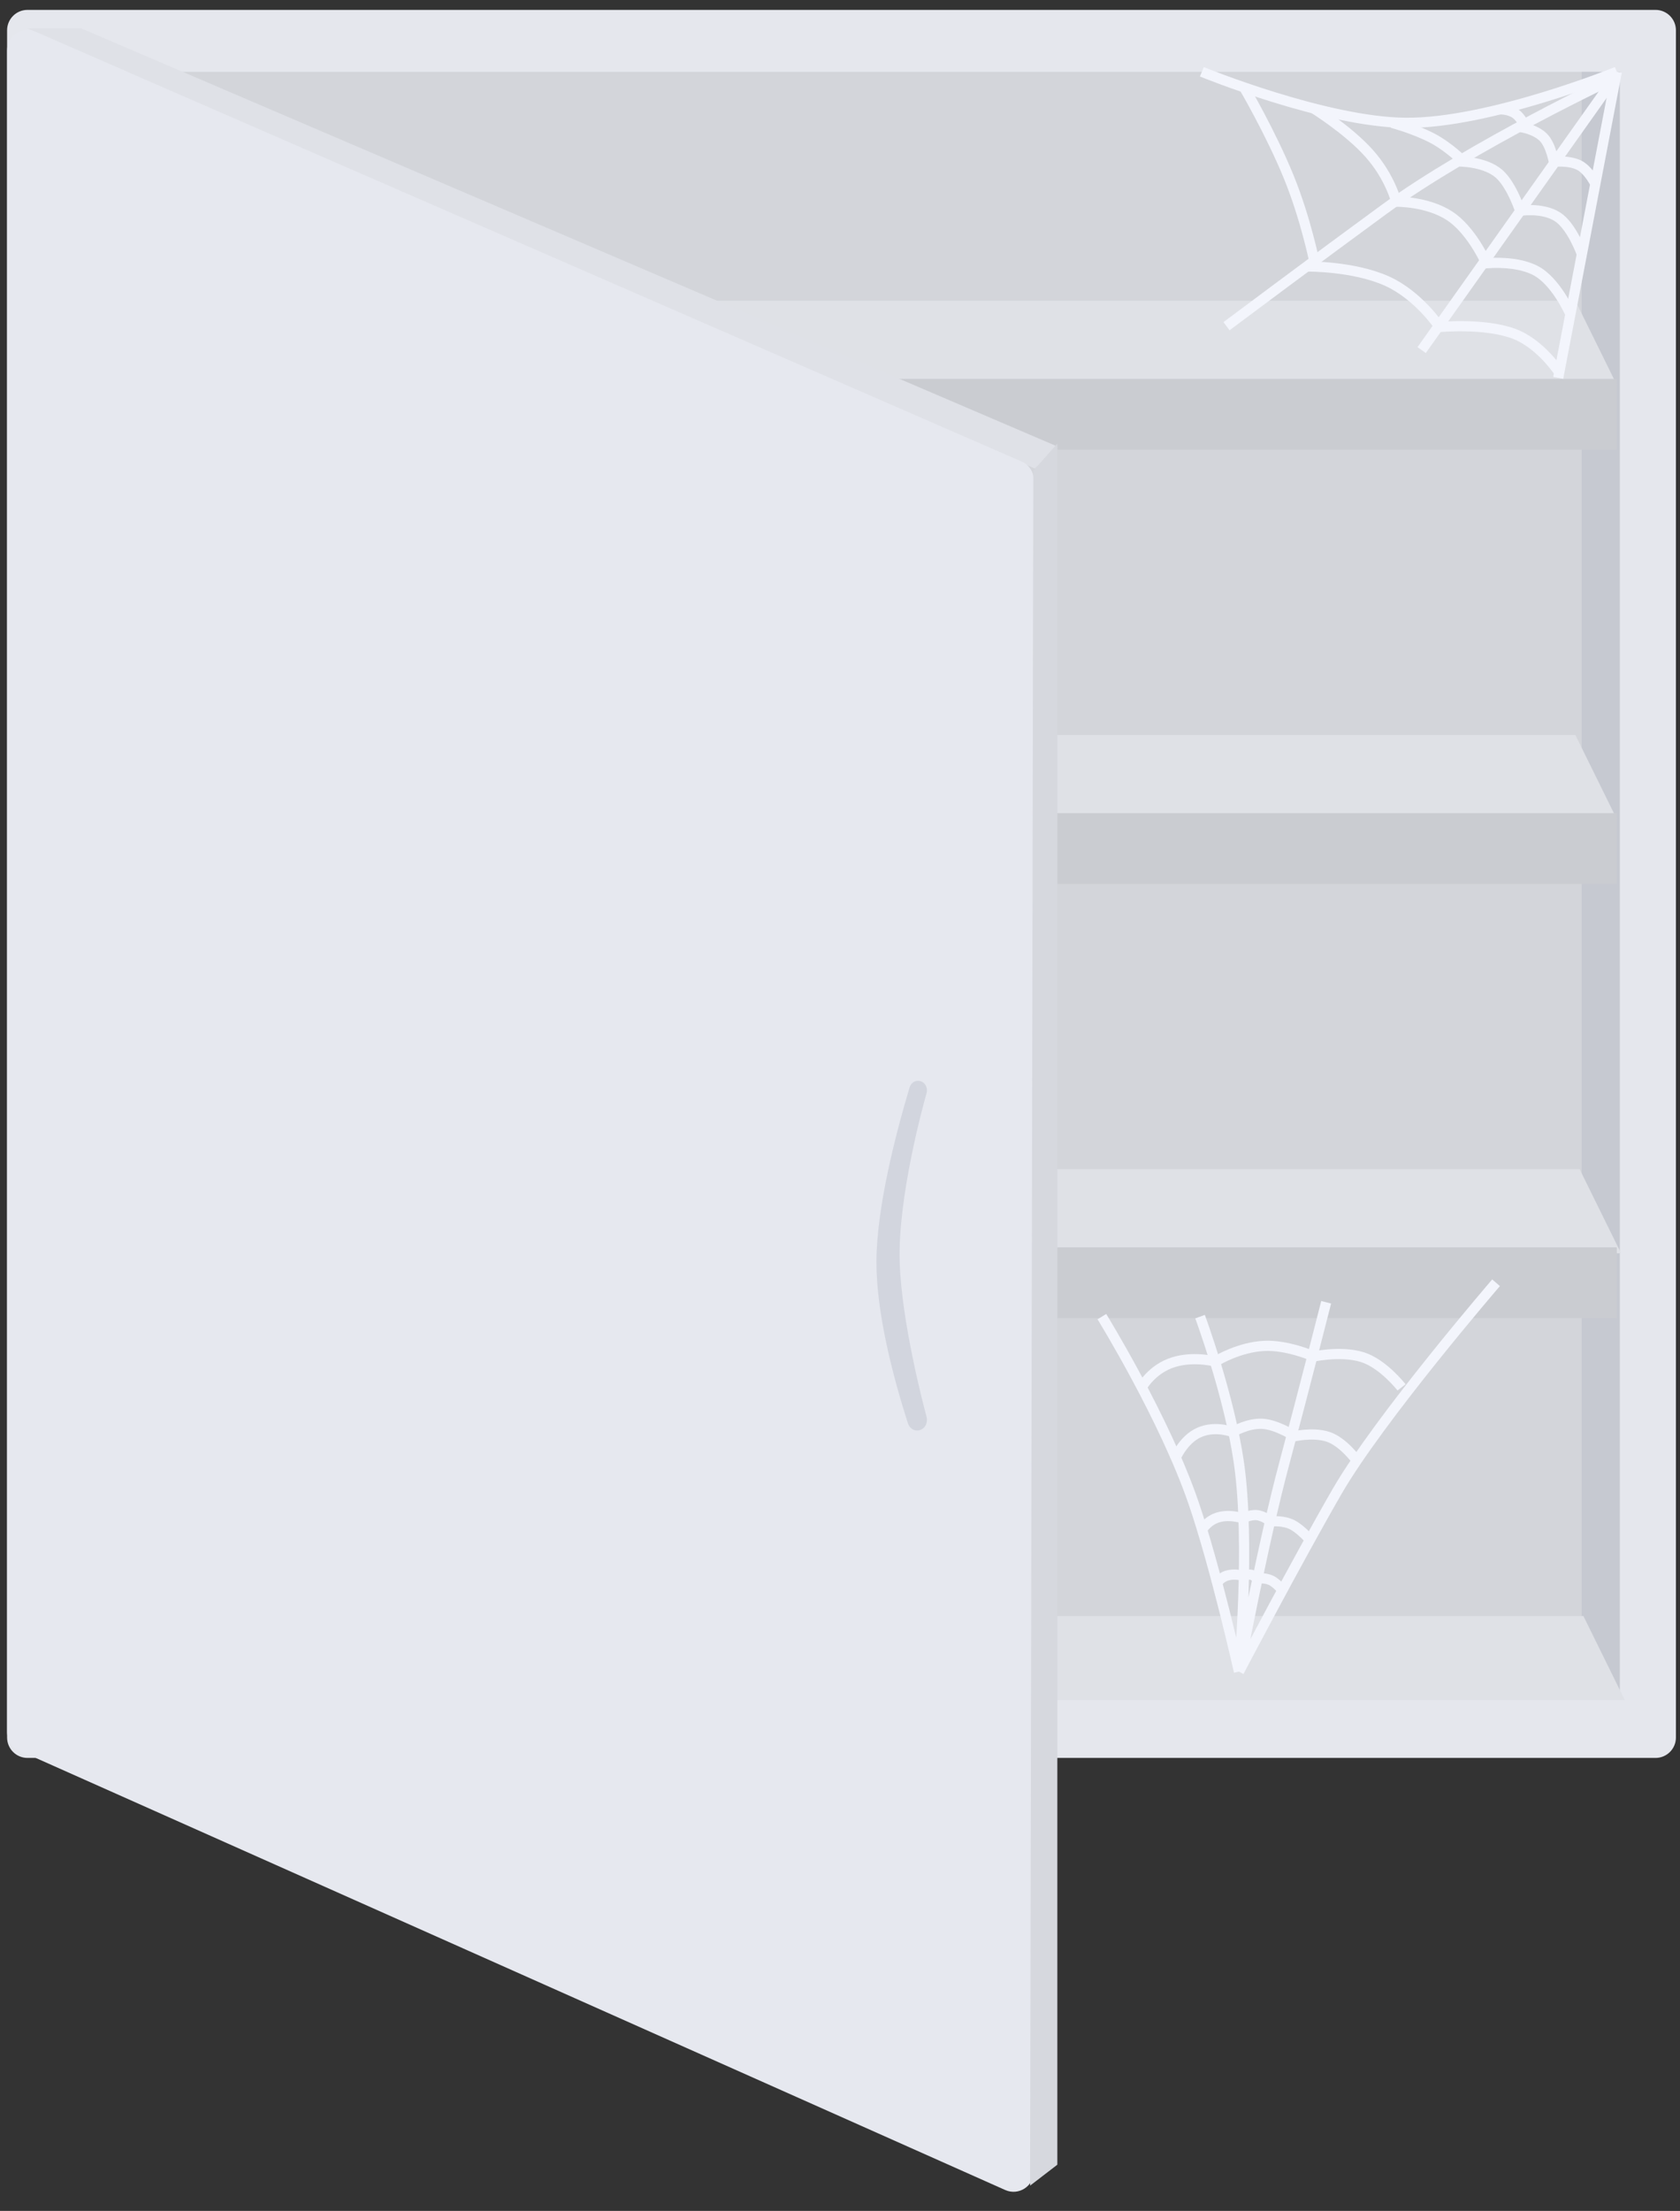 <svg width="165" height="217" viewBox="0 0 165 217" fill="none" xmlns="http://www.w3.org/2000/svg">
<rect x="0" y="0" width="165" height="217" fill="#333333" stroke="none"/>
<path d="M0.697 170.539V2.972C0.697 1.868 1.592 0.972 2.697 0.972H162.599C163.703 0.972 164.599 1.868 164.599 2.972V170.539C164.599 171.643 163.703 172.539 162.599 172.539H2.697C1.592 172.539 0.697 171.643 0.697 170.539Z" fill="url(#paint0_linear_302_13)"/>
<path d="M6.505 164.463V9.047C6.505 7.943 7.4 7.047 8.505 7.047H156.791C157.896 7.047 158.791 7.943 158.791 9.047V164.463C158.791 165.568 157.896 166.463 156.791 166.463H8.505C7.4 166.463 6.505 165.568 6.505 164.463Z" fill="url(#paint1_linear_302_13)"/>
<path d="M159.092 7.047V166.526L155.344 164.025V7.047H159.092Z" fill="#C6C9D1"/>
<path d="M155.141 114.753L159.211 123.006H6.782V114.753H155.141Z" fill="#DFE1E6"/>
<path d="M154.722 72.134L158.791 80.387H6.363V72.134H154.722Z" fill="#DFE1E6"/>
<path d="M154.722 29.515L158.791 37.769H6.363V29.515H154.722Z" fill="#DFE1E6"/>
<path d="M158.791 44.137H8.983V37.191H158.791V44.137Z" fill="url(#paint2_linear_302_13)"/>
<path d="M158.791 86.755H8.983V79.81H158.791V86.755Z" fill="url(#paint3_linear_302_13)"/>
<path d="M158.791 7.047C158.791 7.047 146.274 12.122 138.071 12.056C130.134 11.991 118.042 7.047 118.042 7.047" stroke="#F3F5FC"/>
<path d="M158.791 7.578C158.791 7.578 144.552 14.266 135.874 20.6C129.774 25.053 120.461 32.016 120.461 32.016" stroke="#F3F5FC"/>
<path d="M158.791 7.343L139.626 34.36" stroke="#F3F5FC"/>
<path d="M158.791 7.047L153.039 37.089" stroke="#F3F5FC"/>
<path d="M156.727 18.129C156.727 18.129 156.046 16.678 155.06 16.2C154 15.686 152.439 15.894 152.439 15.894" stroke="#F3F5FC"/>
<path d="M155.344 24.889C155.344 24.889 154.369 22.17 152.955 21.275C151.435 20.312 149.197 20.702 149.197 20.702" stroke="#F3F5FC"/>
<path d="M154.164 30.677C154.164 30.677 152.785 27.567 150.786 26.543C148.637 25.442 145.473 25.888 145.473 25.888" stroke="#F3F5FC"/>
<path d="M153.247 36.704C153.247 36.704 151.357 33.715 148.617 32.731C145.672 31.673 141.335 32.102 141.335 32.102" stroke="#F3F5FC"/>
<path d="M152.647 16.059C152.647 16.059 152.349 14.262 151.595 13.495C150.786 12.672 149.373 12.477 149.373 12.477" stroke="#F3F5FC"/>
<path d="M149.373 20.895C149.373 20.895 148.532 18.214 147.243 17.071C145.859 15.844 143.352 15.852 143.352 15.852" stroke="#F3F5FC"/>
<path d="M145.795 25.481C145.795 25.481 144.421 22.522 142.37 21.185C140.167 19.748 137.141 19.797 137.141 19.797" stroke="#F3F5FC"/>
<path d="M103.86 43.828L101.645 45.994L2.709 2.788H7.98L103.86 43.828Z" fill="#DFE1E7"/>
<path d="M155.514 158.615L159.583 166.869H7.155V158.615H155.514Z" fill="#DFE1E6"/>
<path d="M141.335 32.016C141.335 32.016 139.282 28.966 136.217 27.587C132.924 26.106 128.402 26.157 128.402 26.157" stroke="#F3F5FC"/>
<path d="M149.819 12.477C149.819 12.477 149.428 11.568 148.845 11.158C148.218 10.717 147.357 10.732 147.357 10.732" stroke="#F3F5FC"/>
<path d="M143.73 15.852C143.73 15.852 142.326 14.438 140.7 13.578C138.953 12.654 136.71 12.056 136.71 12.056" stroke="#F3F5FC"/>
<path d="M137.141 19.833C137.141 19.833 136.554 17.392 134.474 15.061C132.395 12.73 128.976 10.614 128.976 10.614" stroke="#F3F5FC"/>
<path d="M129.115 25.799C129.115 25.799 128.254 21.504 126.597 17.427C124.817 13.045 122.125 8.469 122.125 8.469" stroke="#F3F5FC"/>
<path d="M158.791 129.374H8.983V122.428H158.791V129.374Z" fill="url(#paint4_linear_302_13)"/>
<path d="M101.54 47.131V213.121C101.54 214.569 100.049 215.537 98.727 214.948L1.883 171.815C1.162 171.494 0.697 170.778 0.697 169.988V4.952C0.697 3.511 2.174 2.543 3.495 3.118L100.339 45.298C101.069 45.615 101.54 46.336 101.54 47.131Z" fill="#E6E8EF"/>
<path d="M103.846 212.463L101.171 214.518L101.487 46.202L103.846 43.534V212.463Z" fill="#D6D8DE"/>
<path d="M88.362 123.824C88.179 117.478 90.666 108.479 91.002 107.296C91.027 107.208 91.039 107.12 91.039 107.028C91.039 105.939 89.638 105.71 89.326 106.753C87.9 111.534 86.098 118.598 86.079 123.824C86.061 128.918 87.751 135.267 89.163 139.675C89.529 140.816 91.039 140.547 91.039 139.348C91.039 139.25 91.027 139.158 91.002 139.064C90.691 137.908 88.531 129.695 88.362 123.824Z" fill="#D2D5DE"/>
<path d="M137.651 136.17C137.651 136.17 135.843 133.834 133.788 133.199C131.579 132.516 128.714 133.199 128.714 133.199" stroke="#F3F5FC"/>
<path d="M125.972 156.102C125.972 156.102 125.548 155.556 125.011 155.208C124.434 154.833 123.615 154.918 123.615 154.918" stroke="#F3F5FC"/>
<path d="M128.714 151.188C128.714 151.188 127.825 150.149 126.978 149.688C126.068 149.192 124.878 149.326 124.878 149.326" stroke="#F3F5FC"/>
<path d="M133.182 143.266C133.182 143.266 131.891 141.503 130.44 141.023C128.88 140.508 126.873 141.023 126.873 141.023" stroke="#F3F5FC"/>
<path d="M123.615 155.136C123.615 155.136 123.277 154.654 122.908 154.565C122.511 154.47 122.011 154.722 122.011 154.722" stroke="#F3F5FC"/>
<path d="M124.793 149.309C124.793 149.309 124.065 148.762 123.425 148.707C122.737 148.648 122.011 149.051 122.011 149.051" stroke="#F3F5FC"/>
<path d="M126.873 140.794C126.873 140.794 125.279 139.806 123.961 139.744C122.545 139.678 121.142 140.507 121.142 140.507" stroke="#F3F5FC"/>
<path d="M128.916 133.082C128.916 133.082 126.385 131.98 124.135 132.1C121.717 132.229 119.606 133.495 119.606 133.495" stroke="#F3F5FC"/>
<path d="M108.22 129.227C108.22 129.227 114.383 139.215 117.224 147.511C119.391 153.836 121.684 164.069 121.684 164.069M121.684 164.069C121.684 164.069 122.82 151.508 121.684 143.604C120.729 136.962 117.863 129.227 117.863 129.227M121.684 164.069C121.684 164.069 124.021 151.495 126.143 143.604C127.904 137.056 130.249 127.817 130.249 127.817M121.684 164.069C121.684 164.069 127.389 153.196 131.316 146.395C135.454 139.23 146.934 125.901 146.934 125.901" stroke="#F3F5FC"/>
<path d="M119.606 133.692C119.606 133.692 117.401 133.041 115.272 133.692C113.143 134.343 112.145 136.144 112.145 136.144" stroke="#F3F5FC"/>
<path d="M121.142 140.584C121.142 140.584 119.441 139.872 117.798 140.584C116.156 141.296 115.385 143.266 115.385 143.266" stroke="#F3F5FC"/>
<path d="M122.429 149.136C122.429 149.136 121.079 148.59 119.812 148.885C118.545 149.18 117.989 150.249 117.989 150.249" stroke="#F3F5FC"/>
<path d="M122.011 154.645C122.011 154.645 121.243 154.417 120.501 154.645C119.76 154.874 119.412 155.506 119.412 155.506" stroke="#F3F5FC"/>
<defs>
<linearGradient id="paint0_linear_302_13" x1="164.599" y1="86.755" x2="0.697" y2="86.755" gradientUnits="userSpaceOnUse">
<stop stop-color="#E5E7ED"/>
</linearGradient>
<linearGradient id="paint1_linear_302_13" x1="158.791" y1="86.755" x2="6.505" y2="86.755" gradientUnits="userSpaceOnUse">
<stop stop-color="#D3D5DA"/>
</linearGradient>
<linearGradient id="paint2_linear_302_13" x1="8.983" y1="40.664" x2="158.791" y2="40.664" gradientUnits="userSpaceOnUse">
<stop offset="1" stop-color="#CACCD1"/>
</linearGradient>
<linearGradient id="paint3_linear_302_13" x1="8.983" y1="83.282" x2="158.791" y2="83.282" gradientUnits="userSpaceOnUse">
<stop offset="1" stop-color="#CACCD1"/>
</linearGradient>
<linearGradient id="paint4_linear_302_13" x1="8.983" y1="125.901" x2="158.791" y2="125.901" gradientUnits="userSpaceOnUse">
<stop offset="1" stop-color="#CACCD1"/>
</linearGradient>
</defs>
</svg>
